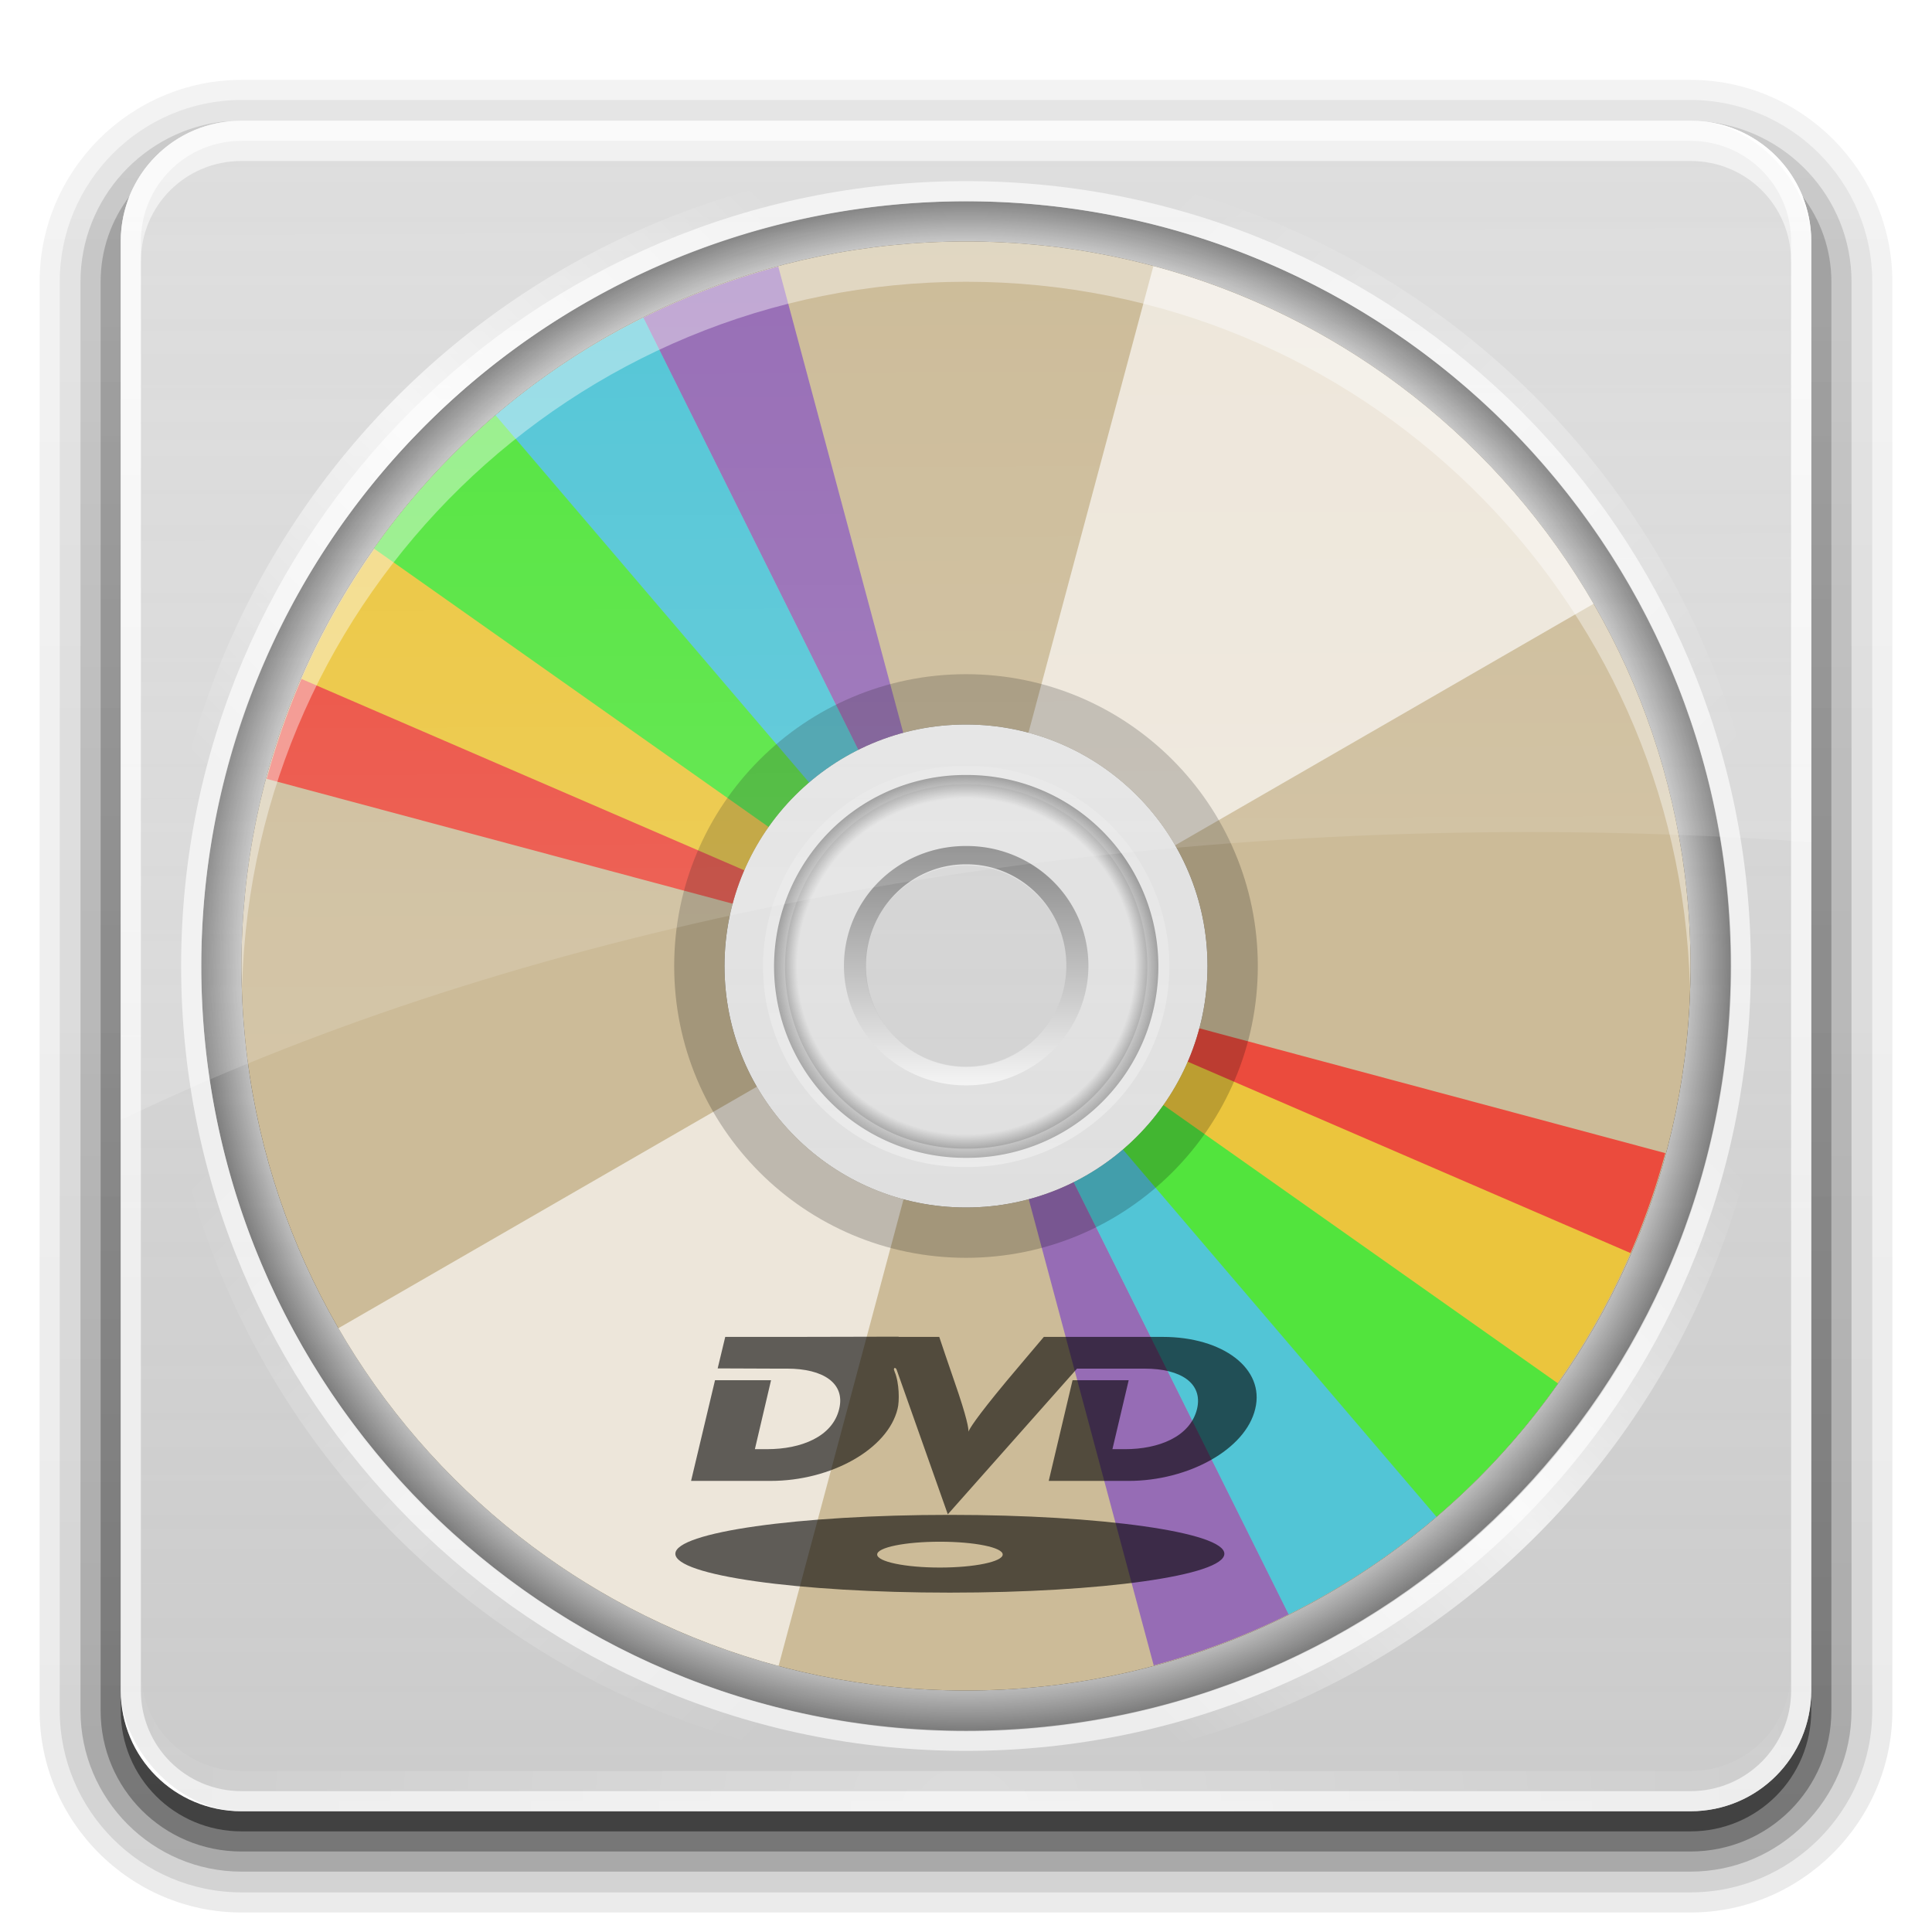 <?xml version="1.0" encoding="UTF-8" standalone="no"?>
<!-- Created with Inkscape (http://www.inkscape.org/) -->

<svg
   xmlns:dc="http://purl.org/dc/elements/1.1/"
   xmlns:cc="http://creativecommons.org/ns#"
   xmlns:rdf="http://www.w3.org/1999/02/22-rdf-syntax-ns#"
   xmlns:svg="http://www.w3.org/2000/svg"
   xmlns="http://www.w3.org/2000/svg"
   xmlns:xlink="http://www.w3.org/1999/xlink"
   xmlns:sodipodi="http://sodipodi.sourceforge.net/DTD/sodipodi-0.dtd"
   xmlns:inkscape="http://www.inkscape.org/namespaces/inkscape"
   width="96"
   height="96"
   id="svg2408"
   sodipodi:version="0.32"
   inkscape:version="0.47 r22583"
   version="1.0"
   sodipodi:docname="media-dvd.svg"
   inkscape:output_extension="org.inkscape.output.svg.inkscape"
   style="display:inline">
  <defs
     id="defs2410">
    <inkscape:perspective
       sodipodi:type="inkscape:persp3d"
       inkscape:vp_x="0 : 48 : 1"
       inkscape:vp_y="0 : 1000 : 0"
       inkscape:vp_z="96 : 48 : 1"
       inkscape:persp3d-origin="48 : 32 : 1"
       id="perspective137" />
    <linearGradient
       id="linearGradient4640">
      <stop
         style="stop-color:#000000;stop-opacity:0;"
         offset="0"
         id="stop4642" />
      <stop
         id="stop4648"
         offset="0.93"
         style="stop-color:#000000;stop-opacity:0;" />
      <stop
         style="stop-color:#000000;stop-opacity:1;"
         offset="1"
         id="stop4644" />
    </linearGradient>
    <linearGradient
       id="linearGradient4578">
      <stop
         style="stop-color:#a0a0a0;stop-opacity:0.541;"
         offset="0"
         id="stop4580" />
      <stop
         style="stop-color:#a0a0a0;stop-opacity:0.345;"
         offset="1"
         id="stop4582" />
    </linearGradient>
    <linearGradient
       id="linearGradient4318">
      <stop
         style="stop-color:#dcdcdc;stop-opacity:0.471;"
         offset="0"
         id="stop4320" />
      <stop
         style="stop-color:#dcdcdc;stop-opacity:0.235;"
         offset="1"
         id="stop4322" />
    </linearGradient>
    <linearGradient
       id="linearGradient4235">
      <stop
         style="stop-color:#ffffff;stop-opacity:0;"
         offset="0"
         id="stop4237" />
      <stop
         id="stop4245"
         offset="0.25"
         style="stop-color:#ffffff;stop-opacity:0;" />
      <stop
         id="stop4243"
         offset="0.5"
         style="stop-color:#ffffff;stop-opacity:0.702;" />
      <stop
         style="stop-color:#ffffff;stop-opacity:0;"
         offset="0.75"
         id="stop4247" />
      <stop
         style="stop-color:#ffffff;stop-opacity:0;"
         offset="1"
         id="stop4239" />
    </linearGradient>
    <linearGradient
       id="ButtonShadow"
       gradientTransform="scale(1.006,0.994)"
       x1="45.448"
       y1="92.54"
       x2="45.448"
       y2="7.017"
       gradientUnits="userSpaceOnUse">
      <stop
         style="stop-color:#000000;stop-opacity:1;"
         offset="0"
         id="stop3750" />
      <stop
         style="stop-color:#000000;stop-opacity:0.588;"
         offset="1"
         id="stop3752" />
    </linearGradient>
    <linearGradient
       inkscape:collect="always"
       id="linearGradient3737">
      <stop
         style="stop-color:#ffffff;stop-opacity:1;"
         offset="0"
         id="stop3739" />
      <stop
         style="stop-color:#ffffff;stop-opacity:0;"
         offset="1"
         id="stop3741" />
    </linearGradient>
    <linearGradient
       id="linearGradient3700">
      <stop
         style="stop-color:#ffffff;stop-opacity:0;"
         offset="0"
         id="stop3702" />
      <stop
         style="stop-color:#ffffff;stop-opacity:0.234;"
         offset="1"
         id="stop3704" />
    </linearGradient>
    <filter
       inkscape:collect="always"
       id="filter3174"
       color-interpolation-filters="sRGB">
      <feGaussianBlur
         inkscape:collect="always"
         stdDeviation="1.71"
         id="feGaussianBlur3176" />
    </filter>
    <linearGradient
       inkscape:collect="always"
       xlink:href="#linearGradient3737"
       id="linearGradient3188"
       gradientUnits="userSpaceOnUse"
       x1="36.357"
       y1="6"
       x2="36.357"
       y2="63.893" />
    <filter
       inkscape:collect="always"
       id="filter3794"
       x="-0.192"
       width="1.384"
       y="-0.192"
       height="1.384"
       color-interpolation-filters="sRGB">
      <feGaussianBlur
         inkscape:collect="always"
         stdDeviation="5.28"
         id="feGaussianBlur3796" />
    </filter>
    <linearGradient
       inkscape:collect="always"
       xlink:href="#linearGradient3737"
       id="linearGradient3613"
       x1="48"
       y1="20.221"
       x2="48"
       y2="138.661"
       gradientUnits="userSpaceOnUse" />
    <radialGradient
       inkscape:collect="always"
       xlink:href="#linearGradient3737"
       id="radialGradient3619"
       cx="48"
       cy="90.172"
       fx="48"
       fy="90.172"
       r="42"
       gradientTransform="matrix(1.157,0,0,0.996,-7.551,0.197)"
       gradientUnits="userSpaceOnUse" />
    <clipPath
       clipPathUnits="userSpaceOnUse"
       id="clipPath3613">
      <rect
         ry="6"
         rx="6"
         y="6"
         x="6"
         height="84"
         width="84"
         id="rect3615"
         style="fill:#ffffff;fill-opacity:1;fill-rule:nonzero;stroke:none" />
    </clipPath>
    <clipPath
       clipPathUnits="userSpaceOnUse"
       id="clipPath2862">
      <path
         style="fill:#ff00ff;fill-opacity:1;fill-rule:nonzero;stroke:none"
         d="M 0,0 0,96 96,96 96,0 0,0 z m 12,6 72,0 c 3.324,0 6,2.676 6,6 l 0,72 c 0,3.324 -2.676,6 -6,6 L 12,90 C 8.676,90 6,87.324 6,84 L 6,12 C 6,8.676 8.676,6 12,6 z"
         id="path2864" />
    </clipPath>
    <linearGradient
       inkscape:collect="always"
       xlink:href="#linearGradient3700"
       id="linearGradient3645"
       gradientUnits="userSpaceOnUse"
       x1="48"
       y1="7.409"
       x2="48.253"
       y2="63.184" />
    <linearGradient
       id="linearGradient3330">
      <stop
         id="stop3332"
         offset="0"
         style="stop-color:#ffffff;stop-opacity:0.203;" />
      <stop
         id="stop3334"
         offset="1"
         style="stop-color:#ffffff;stop-opacity:0.68;" />
    </linearGradient>
    <linearGradient
       id="linearGradient3342">
      <stop
         id="stop3344"
         offset="0"
         style="stop-color:#000000;stop-opacity:0;" />
      <stop
         style="stop-color:#000000;stop-opacity:0;"
         offset="0.85"
         id="stop3350" />
      <stop
         id="stop3346"
         offset="1"
         style="stop-color:#000000;stop-opacity:1;" />
    </linearGradient>
    <linearGradient
       id="linearGradient3362">
      <stop
         id="stop3364"
         offset="0"
         style="stop-color:#4d4d4d;stop-opacity:1;" />
      <stop
         id="stop3366"
         offset="1"
         style="stop-color:#ffffff;stop-opacity:1;" />
    </linearGradient>
    <linearGradient
       id="linearGradient3236">
      <stop
         style="stop-color:#ffffff;stop-opacity:0;"
         offset="0"
         id="stop3238" />
      <stop
         id="stop3240"
         offset="0.35"
         style="stop-color:#fffc2b;stop-opacity:0.234;" />
      <stop
         id="stop3242"
         offset="0.5"
         style="stop-color:#46d15d;stop-opacity:0.219;" />
      <stop
         style="stop-color:#46d1aa;stop-opacity:0;"
         offset="0.65"
         id="stop3244" />
      <stop
         style="stop-color:#ffffff;stop-opacity:0;"
         offset="1"
         id="stop3246" />
    </linearGradient>
    <linearGradient
       inkscape:collect="always"
       xlink:href="#linearGradient3236"
       id="linearGradient3972"
       gradientUnits="userSpaceOnUse"
       gradientTransform="matrix(-0.985,0.171,-0.171,-0.985,138.018,271.067)"
       x1="5"
       y1="64"
       x2="123"
       y2="64" />
    <linearGradient
       inkscape:collect="always"
       xlink:href="#linearGradient3362"
       id="linearGradient4004"
       gradientUnits="userSpaceOnUse"
       x1="25.22"
       y1="61.922"
       x2="94.568"
       y2="61.922" />
    <radialGradient
       inkscape:collect="always"
       xlink:href="#linearGradient3342"
       id="radialGradient4012"
       gradientUnits="userSpaceOnUse"
       gradientTransform="matrix(1,0,0,0.838,0,10.06)"
       cx="59.894"
       cy="61.922"
       fx="59.894"
       fy="61.922"
       r="33.714" />
    <linearGradient
       inkscape:collect="always"
       xlink:href="#linearGradient3330"
       id="linearGradient4014"
       gradientUnits="userSpaceOnUse"
       x1="26.18"
       y1="61.922"
       x2="93.608"
       y2="61.922" />
    <clipPath
       clipPathUnits="userSpaceOnUse"
       id="clipPath4031">
      <path
         id="path4033"
         d="M 48,32 C 28.118,32 12,48.118 12,68 12,87.882 28.118,104 48,104 67.882,104 84,87.882 84,68 84,48.118 67.882,32 48,32 z m 0,24 c 6.627,0 12,5.373 12,12 0,6.627 -5.373,12 -12,12 -6.627,0 -12,-5.373 -12,-12 0,-6.627 5.373,-12 12,-12 z"
         style="fill:#bbb1bf;fill-opacity:1;stroke:none" />
    </clipPath>
    <filter
       inkscape:collect="always"
       id="filter4035"
       x="-0.19"
       width="1.381"
       y="-0.171"
       height="1.341"
       color-interpolation-filters="sRGB">
      <feGaussianBlur
         inkscape:collect="always"
         stdDeviation="4.948"
         id="feGaussianBlur4037" />
    </filter>
    <clipPath
       clipPathUnits="userSpaceOnUse"
       id="clipPath4187">
      <path
         style="fill:#bbb1bf;fill-opacity:1;stroke:none"
         d="m 48,102 c -19.882,0 -36,16.118 -36,36 0,19.882 16.118,36 36,36 19.882,0 36,-16.118 36,-36 0,-19.882 -16.118,-36 -36,-36 z m 0,24 c 6.627,0 12,5.373 12,12 0,6.627 -5.373,12 -12,12 -6.627,0 -12,-5.373 -12,-12 0,-6.627 5.373,-12 12,-12 z"
         id="path4189" />
    </clipPath>
    <filter
       inkscape:collect="always"
       id="filter4195"
       x="-0.18"
       width="1.36"
       y="-0.18"
       height="1.36"
       color-interpolation-filters="sRGB">
      <feGaussianBlur
         inkscape:collect="always"
         stdDeviation="5.216"
         id="feGaussianBlur4197" />
    </filter>
    <linearGradient
       inkscape:collect="always"
       xlink:href="#linearGradient4235"
       id="linearGradient4241"
       x1="8"
       y1="48"
       x2="88"
       y2="48"
       gradientUnits="userSpaceOnUse"
       gradientTransform="matrix(0.707,-0.707,0.707,0.707,-19.882,48)" />
    <linearGradient
       inkscape:collect="always"
       xlink:href="#linearGradient4318"
       id="linearGradient4324"
       x1="48"
       y1="90"
       x2="48"
       y2="6"
       gradientUnits="userSpaceOnUse" />
    <linearGradient
       inkscape:collect="always"
       xlink:href="#linearGradient3700"
       id="linearGradient4329"
       gradientUnits="userSpaceOnUse"
       x1="48"
       y1="90"
       x2="48"
       y2="5.988"
       gradientTransform="translate(-200,70)" />
    <linearGradient
       inkscape:collect="always"
       id="linearGradient4317-8">
      <stop
         style="stop-color:#ffffff;stop-opacity:1;"
         offset="0"
         id="stop4319-0" />
      <stop
         style="stop-color:#ffffff;stop-opacity:0;"
         offset="1"
         id="stop4321-3" />
    </linearGradient>
    <radialGradient
       gradientUnits="userSpaceOnUse"
       gradientTransform="matrix(0.681,0,0,7.035,-2.939,-419.796)"
       r="8.797"
       fy="72.182"
       fx="13.242"
       cy="72.182"
       cx="13.242"
       id="radialGradient5077"
       xlink:href="#linearGradient3320-0"
       inkscape:collect="always" />
    <linearGradient
       id="linearGradient3320-0">
      <stop
         id="stop3322-1"
         offset="0"
         style="stop-color:#000000;stop-opacity:1;" />
      <stop
         id="stop3324-6"
         offset="1"
         style="stop-color:#000000;stop-opacity:0;" />
    </linearGradient>
    <radialGradient
       gradientUnits="userSpaceOnUse"
       gradientTransform="matrix(1.435,0,0,7.36,-73.591,-443.395)"
       r="8.797"
       fy="70.668"
       fx="105.406"
       cy="70.668"
       cx="105.406"
       id="radialGradient5075"
       xlink:href="#linearGradient3320-0"
       inkscape:collect="always" />
    <linearGradient
       inkscape:collect="always"
       xlink:href="#linearGradient3320-0"
       id="linearGradient3275"
       x1="23.385"
       y1="64"
       x2="104.563"
       y2="64"
       gradientUnits="userSpaceOnUse"
       gradientTransform="matrix(0.887,0,0,0.962,-107.8,-13.6)" />
    <linearGradient
       inkscape:collect="always"
       xlink:href="#linearGradient4317-8"
       id="linearGradient3334"
       x1="8.629"
       y1="110.62"
       x2="24.251"
       y2="110.62"
       gradientUnits="userSpaceOnUse"
       gradientTransform="matrix(0.153,0,0,0.153,6.58,69.901)" />
    <linearGradient
       inkscape:collect="always"
       xlink:href="#linearGradient4317-8"
       id="linearGradient3338"
       gradientUnits="userSpaceOnUse"
       gradientTransform="matrix(-0.153,0,0,0.153,89.535,69.907)"
       x1="8.629"
       y1="110.62"
       x2="24.251"
       y2="110.62" />
    <linearGradient
       y2="118.202"
       x2="70.901"
       y1="123"
       x1="70.901"
       gradientTransform="matrix(0.717,0,0,0.717,2.105,1.569)"
       gradientUnits="userSpaceOnUse"
       id="linearGradient4489"
       xlink:href="#linearGradient4317-8"
       inkscape:collect="always" />
    <radialGradient
       inkscape:collect="always"
       xlink:href="#linearGradient3320-0"
       id="radialGradient4572"
       gradientUnits="userSpaceOnUse"
       gradientTransform="matrix(-0.681,0,0,7.035,98.88,-419.796)"
       cx="13.242"
       cy="72.182"
       fx="13.242"
       fy="72.182"
       r="8.797" />
    <linearGradient
       inkscape:collect="always"
       xlink:href="#linearGradient4318"
       id="linearGradient4574"
       gradientUnits="userSpaceOnUse"
       x1="48"
       y1="90"
       x2="48"
       y2="6"
       gradientTransform="translate(110,0)" />
    <linearGradient
       inkscape:collect="always"
       xlink:href="#linearGradient4578"
       id="linearGradient4584"
       x1="47.921"
       y1="89.669"
       x2="47.921"
       y2="4.788"
       gradientUnits="userSpaceOnUse" />
    <clipPath
       clipPathUnits="userSpaceOnUse"
       id="clipPath4592">
      <path
         id="path4594"
         d="M 12,6 C 8.676,6 6,8.676 6,12 l 0,72 c 0,3.324 2.676,6 6,6 l 72,0 c 3.324,0 6,-2.676 6,-6 L 90,12 C 90,8.676 87.324,6 84,6 L 12,6 z m 36,4 C 68.987,10 86,27.013 86,48 86,68.987 68.987,86 48,86 27.013,86 10,68.987 10,48 10,27.013 27.013,10 48,10 z"
         style="fill:#ff00ff;fill-opacity:1;fill-rule:nonzero;stroke:none;display:inline" />
    </clipPath>
    <linearGradient
       inkscape:collect="always"
       xlink:href="#linearGradient4235"
       id="linearGradient4624"
       x1="6.812"
       y1="49.028"
       x2="88.142"
       y2="49.028"
       gradientUnits="userSpaceOnUse" />
    <linearGradient
       inkscape:collect="always"
       xlink:href="#linearGradient4235"
       id="linearGradient4628"
       gradientUnits="userSpaceOnUse"
       x1="6.812"
       y1="49.028"
       x2="88.142"
       y2="49.028" />
    <radialGradient
       inkscape:collect="always"
       xlink:href="#linearGradient4640"
       id="radialGradient4646"
       cx="46.467"
       cy="47.765"
       fx="46.467"
       fy="47.765"
       r="35.86"
       gradientUnits="userSpaceOnUse" />
    <filter
       inkscape:collect="always"
       id="filter4662"
       x="-0.12"
       width="1.24"
       y="-0.12"
       height="1.24"
       color-interpolation-filters="sRGB">
      <feGaussianBlur
         inkscape:collect="always"
         stdDeviation="4.2"
         id="feGaussianBlur4664" />
    </filter>
    <filter
       inkscape:collect="always"
       id="filter3751">
      <feGaussianBlur
         inkscape:collect="always"
         stdDeviation="1.44"
         id="feGaussianBlur3753" />
    </filter>
    <clipPath
       clipPathUnits="userSpaceOnUse"
       id="clipPath3721">
      <path
         sodipodi:type="arc"
         style="fill:#ff0000;fill-opacity:1;stroke:none"
         id="path3723"
         sodipodi:cx="47.729706"
         sodipodi:cy="47.51268"
         sodipodi:rx="28.284271"
         sodipodi:ry="28.284271"
         d="m 76.014,47.513 a 28.284,28.284 0 1 1 -56.569,0 28.284,28.284 0 1 1 56.569,0 z"
         transform="matrix(1.344,0,0,1.344,-16.125,74.167)" />
    </clipPath>
    <inkscape:perspective
       id="perspective3727"
       inkscape:persp3d-origin="0.5 : 0.33333333 : 1"
       inkscape:vp_z="1 : 0.5 : 1"
       inkscape:vp_y="0 : 1000 : 0"
       inkscape:vp_x="0 : 0.5 : 1"
       sodipodi:type="inkscape:persp3d" />
    <inkscape:perspective
       id="perspective2443"
       inkscape:persp3d-origin="153 : 37.666667 : 1"
       inkscape:vp_z="306 : 56.5 : 1"
       inkscape:vp_y="0 : 1000 : 0"
       inkscape:vp_x="0 : 56.5 : 1"
       sodipodi:type="inkscape:persp3d" />
    <inkscape:perspective
       id="perspective3222"
       inkscape:persp3d-origin="0.5 : 0.33333333 : 1"
       inkscape:vp_z="1 : 0.5 : 1"
       inkscape:vp_y="0 : 1000 : 0"
       inkscape:vp_x="0 : 0.5 : 1"
       sodipodi:type="inkscape:persp3d" />
    <linearGradient
       y2="90.239"
       x2="32.251"
       y1="6.132"
       x1="32.251"
       gradientTransform="matrix(1.024,0,0,-1.012,-1.143,98.071)"
       gradientUnits="userSpaceOnUse"
       id="linearGradient2918"
       xlink:href="#ButtonShadow-0"
       inkscape:collect="always" />
    <linearGradient
       id="ButtonShadow-0"
       gradientTransform="matrix(1.006,0,0,0.994,100,0)"
       x1="45.448"
       y1="92.54"
       x2="45.448"
       y2="7.017"
       gradientUnits="userSpaceOnUse">
      <stop
         style="stop-color:#000000;stop-opacity:1;"
         offset="0"
         id="stop3750-8" />
      <stop
         style="stop-color:#000000;stop-opacity:0.588;"
         offset="1"
         id="stop3752-5" />
    </linearGradient>
    <linearGradient
       inkscape:collect="always"
       xlink:href="#ButtonShadow-0"
       id="linearGradient3780"
       gradientUnits="userSpaceOnUse"
       gradientTransform="matrix(1.024,0,0,-1.012,-1.143,98.071)"
       x1="32.251"
       y1="6.132"
       x2="32.251"
       y2="90.239" />
    <linearGradient
       id="linearGradient3231"
       gradientTransform="matrix(1.006,0,0,0.994,100,0)"
       x1="45.448"
       y1="92.54"
       x2="45.448"
       y2="7.017"
       gradientUnits="userSpaceOnUse">
      <stop
         style="stop-color:#000000;stop-opacity:1;"
         offset="0"
         id="stop3233" />
      <stop
         style="stop-color:#000000;stop-opacity:0.588;"
         offset="1"
         id="stop3235" />
    </linearGradient>
    <linearGradient
       inkscape:collect="always"
       xlink:href="#ButtonShadow-0"
       id="linearGradient3772"
       gradientUnits="userSpaceOnUse"
       gradientTransform="matrix(1.024,0,0,-1.012,-1.143,98.071)"
       x1="32.251"
       y1="6.132"
       x2="32.251"
       y2="90.239" />
    <linearGradient
       id="linearGradient3238"
       gradientTransform="matrix(1.006,0,0,0.994,100,0)"
       x1="45.448"
       y1="92.54"
       x2="45.448"
       y2="7.017"
       gradientUnits="userSpaceOnUse">
      <stop
         style="stop-color:#000000;stop-opacity:1;"
         offset="0"
         id="stop3240-3" />
      <stop
         style="stop-color:#000000;stop-opacity:0.588;"
         offset="1"
         id="stop3242-6" />
    </linearGradient>
    <linearGradient
       inkscape:collect="always"
       xlink:href="#ButtonShadow-0"
       id="linearGradient3725"
       gradientUnits="userSpaceOnUse"
       gradientTransform="matrix(1.024,0,0,-1.012,-1.143,98.071)"
       x1="32.251"
       y1="6.132"
       x2="32.251"
       y2="90.239" />
    <linearGradient
       id="linearGradient3245"
       gradientTransform="matrix(1.006,0,0,0.994,100,0)"
       x1="45.448"
       y1="92.54"
       x2="45.448"
       y2="7.017"
       gradientUnits="userSpaceOnUse">
      <stop
         style="stop-color:#000000;stop-opacity:1;"
         offset="0"
         id="stop3247" />
      <stop
         style="stop-color:#000000;stop-opacity:0.588;"
         offset="1"
         id="stop3249" />
    </linearGradient>
    <linearGradient
       inkscape:collect="always"
       xlink:href="#ButtonShadow-0"
       id="linearGradient3721"
       gradientUnits="userSpaceOnUse"
       gradientTransform="matrix(1,0,0,-1,0,97)"
       x1="32.251"
       y1="6.132"
       x2="32.251"
       y2="90.239" />
    <linearGradient
       id="linearGradient3252"
       gradientTransform="matrix(1.006,0,0,0.994,100,0)"
       x1="45.448"
       y1="92.54"
       x2="45.448"
       y2="7.017"
       gradientUnits="userSpaceOnUse">
      <stop
         style="stop-color:#000000;stop-opacity:1;"
         offset="0"
         id="stop3254" />
      <stop
         style="stop-color:#000000;stop-opacity:0.588;"
         offset="1"
         id="stop3256" />
    </linearGradient>
    <linearGradient
       y2="90.239"
       x2="32.251"
       y1="6.132"
       x1="32.251"
       gradientTransform="matrix(1.024,0,0,-1.012,-1.143,98.071)"
       gradientUnits="userSpaceOnUse"
       id="linearGradient3263"
       xlink:href="#ButtonShadow-0"
       inkscape:collect="always" />
  </defs>
  <sodipodi:namedview
     id="base"
     pagecolor="#ffffff"
     bordercolor="#666666"
     borderopacity="1.0"
     inkscape:pageopacity="0.0"
     inkscape:pageshadow="2"
     inkscape:zoom="3.959798"
     inkscape:cx="-52.862282"
     inkscape:cy="6.0601826"
     inkscape:document-units="px"
     inkscape:current-layer="layer4"
     showgrid="false"
     showborder="true"
     inkscape:showpageshadow="false"
     inkscape:window-width="1920"
     inkscape:window-height="1023"
     inkscape:window-x="0"
     inkscape:window-y="24"
     inkscape:window-maximized="1"
     inkscape:snap-global="false">
    <inkscape:grid
       type="xygrid"
       id="grid3732"
       visible="true"
       enabled="true" />
  </sodipodi:namedview>
  <g
     inkscape:groupmode="layer"
     id="layer2"
     inkscape:label="Blur Shadow"
     style="display:none"
     sodipodi:insensitive="true">
    <rect
       style="opacity:0.9;fill:url(#ButtonShadow);fill-opacity:1;fill-rule:nonzero;stroke:none;filter:url(#filter3174)"
       id="rect3745"
       width="86"
       height="85"
       x="5"
       y="7"
       rx="6"
       ry="6"
       clip-path="url(#clipPath2862)" />
  </g>
  <g
     inkscape:groupmode="layer"
     id="layer4"
     inkscape:label="Shadow"
     style="display:inline"
     sodipodi:insensitive="true">
    <path
       style="opacity:0.08;fill:url(#linearGradient3263);fill-opacity:1;fill-rule:nonzero;stroke:none;display:inline"
       d="M 12,3.969 C 6.489,3.969 1.969,8.489 1.969,14 l 0,71 c 0,5.511 4.52,10.031 10.031,10.031 l 72,0 c 5.511,0 10.031,-4.52 10.031,-10.031 l 0,-71 C 94.031,8.489 89.511,3.969 84,3.969 l -72,0 z M 12,6 84,6 c 3.324,0 6,2.676 6,6 l 0,72 c 0,3.324 -2.676,6 -6,6 L 12,90 C 8.676,90 6,87.324 6,84 L 6,12 C 6,8.676 8.676,6 12,6 z"
       id="path3786" />
    <path
       style="opacity:0.1;fill:url(#linearGradient3780);fill-opacity:1;fill-rule:nonzero;stroke:none;display:inline"
       d="M 12,4.969 C 7.028,4.969 2.969,9.028 2.969,14 l 0,71 c 0,4.972 4.06,9.031 9.031,9.031 l 72,0 c 4.972,0 9.031,-4.06 9.031,-9.031 l 0,-71 C 93.031,9.028 88.972,4.969 84,4.969 l -72,0 z M 12,6 84,6 c 3.324,0 6,2.676 6,6 l 0,72 c 0,3.324 -2.676,6 -6,6 L 12,90 C 8.676,90 6,87.324 6,84 L 6,12 C 6,8.676 8.676,6 12,6 z"
       id="path3778" />
    <path
       style="opacity:0.2;fill:url(#linearGradient3772);fill-opacity:1;fill-rule:nonzero;stroke:none;display:inline"
       d="M 11.188,6.031 C 7.16,6.442 4,9.866 4,14 l 0,71 c 0,4.409 3.591,8 8,8 l 72,0 c 4.409,0 8,-3.591 8,-8 L 92,14 C 92,9.803 88.741,6.354 84.625,6.031 87.658,6.337 90,8.884 90,12 l 0,72 c 0,3.324 -2.676,6 -6,6 L 12,90 C 8.676,90 6,87.324 6,84 L 6,12 c 0,-3.116 2.342,-5.663 5.375,-5.969 -0.062,0.005 -0.126,-0.006 -0.188,0 z"
       id="path3770" />
    <path
       style="opacity:0.3;fill:url(#linearGradient3725);fill-opacity:1;fill-rule:nonzero;stroke:none;display:inline"
       d="M 6.438,9.75 C 5.538,10.927 5,12.397 5,14 l 0,71 c 0,3.878 3.122,7 7,7 l 72,0 c 3.878,0 7,-3.122 7,-7 L 91,14 C 91,12.397 90.462,10.927 89.562,9.75 89.842,10.444 90,11.204 90,12 l 0,72 c 0,3.324 -2.676,6 -6,6 L 12,90 C 8.676,90 6,87.324 6,84 L 6,12 C 6,11.204 6.158,10.444 6.438,9.75 z"
       id="rect3723" />
    <path
       style="opacity:0.45;fill:url(#linearGradient3721);fill-opacity:1;fill-rule:nonzero;stroke:none;display:inline"
       d="m 6,84 0,1 c 0,3.324 2.676,6 6,6 l 72,0 c 3.324,0 6,-2.676 6,-6 l 0,-1 c 0,3.324 -2.676,6 -6,6 L 12,90 C 8.676,90 6,87.324 6,84 z"
       id="rect3716" />
  </g>
  <g
     inkscape:groupmode="layer"
     id="layer7"
     inkscape:label="Box"
     sodipodi:insensitive="true">
    <rect
       style="fill:url(#linearGradient4584);fill-opacity:1;stroke:none"
       id="rect4576"
       width="84"
       height="84"
       x="6"
       y="6"
       rx="6"
       ry="6" />
    <path
       style="opacity:0.42;fill:#000000;fill-opacity:1;stroke:none"
       d="m -94.857,8.603 c -20.944,0 -37.969,17.025 -37.969,37.969 0,20.944 17.025,37.969 37.969,37.969 20.944,0 37.969,-17.025 37.969,-37.969 0,-20.944 -17.025,-37.969 -37.969,-37.969 z m 0,25.969 c 6.627,0 12,5.373 12,12 0,6.627 -5.373,12 -12,12 -6.627,0 -12,-5.373 -12,-12 0,-6.627 5.373,-12 12,-12 z"
       id="path4257" />
    <path
       sodipodi:type="arc"
       style="opacity:0.4;fill:url(#radialGradient4646);fill-opacity:1;stroke:none;display:inline"
       id="path4630"
       sodipodi:cx="46.467018"
       sodipodi:cy="47.765217"
       sodipodi:rx="35.860416"
       sodipodi:ry="35.860416"
       d="m 82.327,47.765 a 35.86,35.86 0 1 1 -71.721,0 35.86,35.86 0 1 1 71.721,0 z"
       transform="matrix(1.06,0,0,1.06,-1.239,-2.615)" />
    <path
       id="path3724"
       d="m 48,102 c -19.882,0 -36,16.118 -36,36 0,19.882 16.118,36 36,36 19.882,0 36,-16.118 36,-36 0,-19.882 -16.118,-36 -36,-36 z m 0,24 c 6.627,0 12,5.373 12,12 0,6.627 -5.373,12 -12,12 -6.627,0 -12,-5.373 -12,-12 0,-6.627 5.373,-12 12,-12 z"
       style="opacity:0.8;fill:#000000;fill-opacity:1;stroke:none;display:inline;filter:url(#filter3751)"
       clip-path="url(#clipPath3721)"
       transform="translate(0,-90)" />
  </g>
  <g
     inkscape:groupmode="layer"
     id="layer6"
     inkscape:label="Disk"
     style="display:inline"
     sodipodi:insensitive="true">
    <path
       style="fill:#ccbb98;fill-opacity:1;stroke:none"
       d="M 48,12 C 28.118,12 12,28.118 12,48 12,67.882 28.118,84 48,84 67.882,84 84,67.882 84,48 84,28.118 67.882,12 48,12 z m 0,24 c 6.627,0 12,5.373 12,12 0,6.627 -5.373,12 -12,12 -6.627,0 -12,-5.373 -12,-12 0,-6.627 5.373,-12 12,-12 z"
       id="path3978" />
    <path
       transform="matrix(1.039,0,0,1.039,89.753,-2.4)"
       d="m 81.071,48.5 a 34.643,34.643 0 1 1 -69.286,0 34.643,34.643 0 1 1 69.286,0 z"
       sodipodi:ry="34.642857"
       sodipodi:rx="34.642857"
       sodipodi:cy="48.5"
       sodipodi:cx="46.42857"
       id="path3982"
       style="fill:#c8c0cb;fill-opacity:1;stroke:none"
       sodipodi:type="arc" />
    <path
       sodipodi:type="arc"
       style="fill:#ff0000;fill-opacity:1;stroke:none"
       id="path3984"
       sodipodi:cx="46.42857"
       sodipodi:cy="48.5"
       sodipodi:rx="34.642857"
       sodipodi:ry="34.642857"
       d="m 81.071,48.5 a 34.643,34.643 0 1 1 -69.286,0 34.643,34.643 0 1 1 69.286,0 z"
       transform="matrix(0.346,0,0,0.346,121.918,31.2)" />
    <path
       style="opacity:0.3;fill:#ffffff;fill-opacity:1;stroke:none"
       d="m 48,36 c -6.627,0 -12,5.373 -12,12 0,6.627 5.373,12 12,12 6.627,0 12,-5.373 12,-12 0,-6.627 -5.373,-12 -12,-12 z m 0,7 c 2.761,0 5,2.239 5,5 0,2.761 -2.239,5 -5,5 -2.761,0 -5,-2.239 -5,-5 0,-2.761 2.239,-5 5,-5 z"
       id="path3992" />
    <path
       transform="matrix(0,0.168,-0.202,0,60.517,37.922)"
       d="m 92.58,61.922 a 32.686,27.208 0 1 1 -65.371,0 32.686,27.208 0 1 1 65.371,0 z"
       sodipodi:ry="27.208481"
       sodipodi:rx="32.685513"
       sodipodi:cy="61.92226"
       sodipodi:cx="59.893993"
       id="path4002"
       style="opacity:0.6;fill:none;stroke:url(#linearGradient4004);stroke-width:5.422;stroke-linecap:round;stroke-linejoin:miter;stroke-miterlimit:4;stroke-opacity:1;stroke-dasharray:none;stroke-dashoffset:0;display:inline"
       sodipodi:type="arc" />
    <path
       transform="matrix(0,0.291,-0.349,0,69.621,30.592)"
       d="m 92.58,61.922 a 32.686,27.208 0 1 1 -65.371,0 32.686,27.208 0 1 1 65.371,0 z"
       sodipodi:ry="27.208481"
       sodipodi:rx="32.685513"
       sodipodi:cy="61.92226"
       sodipodi:cx="59.893993"
       id="path4010"
       style="opacity:0.5;fill:url(#radialGradient4012);fill-opacity:1;fill-rule:evenodd;stroke:url(#linearGradient4014);stroke-width:3.139;stroke-linecap:round;stroke-linejoin:miter;stroke-miterlimit:4;stroke-opacity:1;stroke-dasharray:none;stroke-dashoffset:0;display:inline"
       sodipodi:type="arc" />
    <path
       style="opacity:0.8;fill:#ffffff;fill-opacity:1;stroke:none;filter:url(#filter4035)"
       d="M 57.312,33.219 48,68 79.188,50 C 74.414,41.731 66.535,35.69 57.312,33.219 z M 48,68 16.812,86 c 4.774,8.269 12.653,14.31 21.875,16.781 L 48,68 z"
       id="path4018"
       clip-path="url(#clipPath4031)"
       transform="translate(0,-20)" />
    <path
       inkscape:transform-center-y="-17.386663"
       inkscape:transform-center-x="-15.588455"
       sodipodi:end="0.78539816"
       sodipodi:start="0"
       transform="matrix(0.45,-1.679,1.848,0.495,-59.24,7.896)"
       d="m 64.397,47.386 a 20.708,18.814 0 0 1 -6.065,13.304 L 43.689,47.386 z"
       sodipodi:ry="18.814091"
       sodipodi:rx="20.708128"
       sodipodi:cy="47.38641"
       sodipodi:cx="43.689098"
       id="path4022"
       style="opacity:0.3;fill:#ffffff;fill-opacity:1;stroke:none"
       sodipodi:type="arc" />
    <path
       sodipodi:type="arc"
       style="opacity:0.3;fill:#ffffff;fill-opacity:1;stroke:none"
       id="path4024"
       sodipodi:cx="43.689098"
       sodipodi:cy="47.38641"
       sodipodi:rx="20.708128"
       sodipodi:ry="18.814091"
       d="m 64.397,47.386 a 20.708,18.814 0 0 1 -6.065,13.304 L 43.689,47.386 z"
       transform="matrix(-0.45,1.679,-1.848,-0.495,155.24,-91.896)"
       sodipodi:start="0"
       sodipodi:end="0.78539816"
       inkscape:transform-center-x="15.588458"
       inkscape:transform-center-y="17.386663" />
    <g
       id="g4175"
       clip-path="url(#clipPath4187)"
       transform="translate(0,-90)"
       style="opacity:0.6;filter:url(#filter4195)">
      <path
         inkscape:transform-center-y="17.386667"
         inkscape:transform-center-x="-8.9999982"
         sodipodi:end="0.78539816"
         sodipodi:start="0.58554744"
         transform="matrix(1.506,0.869,-0.957,1.657,27.56,21.5)"
         d="m 60.947,57.784 a 20.708,18.814 0 0 1 -2.615,2.906 L 43.689,47.386 z"
         sodipodi:ry="18.814091"
         sodipodi:rx="20.708128"
         sodipodi:cy="47.38641"
         sodipodi:cx="43.689098"
         id="path4039"
         style="fill:#7137c8;fill-opacity:1;stroke:none"
         sodipodi:type="arc" />
      <path
         sodipodi:type="arc"
         style="fill:#00ccff;fill-opacity:1;stroke:none"
         id="path4041"
         sodipodi:cx="43.689098"
         sodipodi:cy="47.38641"
         sodipodi:rx="20.708128"
         sodipodi:ry="18.814091"
         d="m 60.779,58.011 a 20.708,18.814 0 0 1 -3.384,3.479 L 43.689,47.386 z"
         transform="matrix(1.679,0.45,-0.495,1.848,-1.896,30.76)"
         sodipodi:start="0.60007623"
         sodipodi:end="0.84747542"
         inkscape:transform-center-x="-12.727923"
         inkscape:transform-center-y="15.588458" />
      <path
         inkscape:transform-center-y="12.727924"
         inkscape:transform-center-x="-15.58846"
         sodipodi:end="0.62652852"
         sodipodi:start="0.40478161"
         transform="matrix(1.738,0,-6.0266211e-8,1.913,-27.951,47.328)"
         d="m 62.724,54.796 a 20.708,18.814 0 0 1 -2.26,3.622 L 43.689,47.386 z"
         sodipodi:ry="18.814091"
         sodipodi:rx="20.708128"
         sodipodi:cy="47.38641"
         sodipodi:cx="43.689098"
         id="path4043"
         style="fill:#ffcc00;fill-opacity:1;stroke:none"
         sodipodi:type="arc" />
      <path
         sodipodi:type="arc"
         style="fill:#ff0000;fill-opacity:1;stroke:none"
         id="path4045"
         sodipodi:cx="43.689098"
         sodipodi:cy="47.38641"
         sodipodi:rx="20.708128"
         sodipodi:ry="18.814091"
         d="m 61.623,56.793 a 20.708,18.814 0 0 1 -1.699,2.273 L 43.689,47.386 z"
         transform="matrix(1.679,-0.45,0.495,1.848,-48.831,70.075)"
         sodipodi:start="0.52359878"
         sodipodi:end="0.66976404"
         inkscape:transform-center-x="-17.386666"
         inkscape:transform-center-y="9.0000026" />
      <path
         inkscape:transform-center-y="15.588458"
         inkscape:transform-center-x="-12.727923"
         sodipodi:end="0.60230229"
         sodipodi:start="0.35258858"
         transform="matrix(1.679,0.45,-0.495,1.848,-1.896,30.76)"
         d="m 63.123,53.883 a 20.708,18.814 0 0 1 -2.37,4.162 L 43.689,47.386 z"
         sodipodi:ry="18.814091"
         sodipodi:rx="20.708128"
         sodipodi:cy="47.38641"
         sodipodi:cx="43.689098"
         id="path4144"
         style="fill:#00ff00;fill-opacity:1;stroke:none"
         sodipodi:type="arc" />
      <path
         sodipodi:type="arc"
         style="fill:#7137c8;fill-opacity:1;stroke:none"
         id="path4155"
         sodipodi:cx="43.689098"
         sodipodi:cy="47.38641"
         sodipodi:rx="20.708128"
         sodipodi:ry="18.814091"
         d="m 60.947,57.784 a 20.708,18.814 0 0 1 -2.615,2.906 L 43.689,47.386 z"
         transform="matrix(-1.506,-0.869,0.957,-1.657,68.44,254.5)"
         sodipodi:start="0.58554744"
         sodipodi:end="0.78539816"
         inkscape:transform-center-x="-8.9999982"
         inkscape:transform-center-y="17.386667" />
      <path
         inkscape:transform-center-y="15.588458"
         inkscape:transform-center-x="-12.727923"
         sodipodi:end="0.84747542"
         sodipodi:start="0.60007623"
         transform="matrix(-1.679,-0.45,0.495,-1.848,97.896,245.24)"
         d="m 60.779,58.011 a 20.708,18.814 0 0 1 -3.384,3.479 L 43.689,47.386 z"
         sodipodi:ry="18.814091"
         sodipodi:rx="20.708128"
         sodipodi:cy="47.38641"
         sodipodi:cx="43.689098"
         id="path4157"
         style="fill:#00ccff;fill-opacity:1;stroke:none"
         sodipodi:type="arc" />
      <path
         sodipodi:type="arc"
         style="fill:#ffcc00;fill-opacity:1;stroke:none"
         id="path4159"
         sodipodi:cx="43.689098"
         sodipodi:cy="47.38641"
         sodipodi:rx="20.708128"
         sodipodi:ry="18.814091"
         d="m 62.724,54.796 a 20.708,18.814 0 0 1 -2.26,3.622 L 43.689,47.386 z"
         transform="matrix(-1.738,0,6.0266211e-8,-1.913,123.951,228.672)"
         sodipodi:start="0.40478161"
         sodipodi:end="0.62652852"
         inkscape:transform-center-x="-15.58846"
         inkscape:transform-center-y="12.727924" />
      <path
         inkscape:transform-center-y="9.0000026"
         inkscape:transform-center-x="-17.386666"
         sodipodi:end="0.66976404"
         sodipodi:start="0.52359878"
         transform="matrix(-1.679,0.45,-0.495,-1.848,144.831,205.925)"
         d="m 61.623,56.793 a 20.708,18.814 0 0 1 -1.699,2.273 L 43.689,47.386 z"
         sodipodi:ry="18.814091"
         sodipodi:rx="20.708128"
         sodipodi:cy="47.38641"
         sodipodi:cx="43.689098"
         id="path4161"
         style="fill:#ff0000;fill-opacity:1;stroke:none"
         sodipodi:type="arc" />
      <path
         sodipodi:type="arc"
         style="fill:#00ff00;fill-opacity:1;stroke:none"
         id="path4163"
         sodipodi:cx="43.689098"
         sodipodi:cy="47.38641"
         sodipodi:rx="20.708128"
         sodipodi:ry="18.814091"
         d="m 63.123,53.883 a 20.708,18.814 0 0 1 -2.37,4.162 L 43.689,47.386 z"
         transform="matrix(-1.679,-0.45,0.495,-1.848,97.896,245.24)"
         sodipodi:start="0.35258858"
         sodipodi:end="0.60230229"
         inkscape:transform-center-x="-12.727923"
         inkscape:transform-center-y="15.588458" />
    </g>
    <path
       style="opacity:0.2;fill:#000000;fill-opacity:1;stroke:none"
       d="m 48,33.5 c -8.008,0 -14.5,6.492 -14.5,14.5 0,8.008 6.492,14.5 14.5,14.5 8.008,0 14.5,-6.492 14.5,-14.5 0,-8.008 -6.492,-14.5 -14.5,-14.5 z m 0,2.5 c 6.627,0 12,5.373 12,12 0,6.627 -5.373,12 -12,12 -6.627,0 -12,-5.373 -12,-12 0,-6.627 5.373,-12 12,-12 z"
       id="path3986" />
    <path
       style="opacity:0.4;fill:#ffffff;fill-opacity:1;stroke:none"
       d="m 48,12 c -19.882,0 -36,16.118 -36,36 0,0.337 0.022,0.665 0.031,1 C 12.565,29.584 28.455,14 48,14 67.545,14 83.435,29.584 83.969,49 83.978,48.665 84,48.337 84,48 84,28.118 67.882,12 48,12 z"
       id="path4199"
       sodipodi:nodetypes="cscscsc" />
    <path
       style="opacity:0.6;fill-rule:evenodd"
       d="m 44.649,66.418 -4.915,0.011 -3.697,0 -0.376,1.566 2.801,0.011 0.648,0 c 1.798,0 2.896,0.726 2.59,1.998 -0.33,1.394 -1.907,2.004 -3.57,2.004 l -0.62,0 0.803,-3.426 -2.784,0 -1.19,5.003 3.963,0 c 2.971,0 5.809,-1.563 6.298,-3.581 0.098,-0.367 0.089,-1.287 -0.144,-1.837 0,-0.025 -0.016,-0.034 -0.028,-0.083 -0.013,-0.012 -0.021,-0.099 0.028,-0.111 0.025,-0.012 0.071,0.037 0.083,0.05 0.024,0.061 0.039,0.105 0.039,0.105 l 2.518,7.118 6.42,-7.239 2.712,0 0.653,0 c 1.798,0 2.895,0.726 2.601,1.998 -0.342,1.394 -1.918,2.004 -3.581,2.004 l -0.625,0 0.808,-3.426 -2.789,0 -1.184,5.003 3.963,0 c 2.972,0 5.822,-1.563 6.298,-3.581 0.489,-2.006 -1.615,-3.575 -4.599,-3.575 l -5.905,0 c 0,0 -1.566,1.848 -1.86,2.203 -1.553,1.871 -1.838,2.373 -1.887,2.507 0.012,-0.135 -0.048,-0.634 -0.708,-2.529 -0.183,-0.514 -0.742,-2.181 -0.742,-2.181 l -2.02,0 0,-0.011 z m 2.546,8.855 c -7.533,0 -13.637,0.868 -13.637,1.932 0,1.076 6.104,1.932 13.637,1.932 7.533,0 13.643,-0.855 13.643,-1.932 0,-1.064 -6.11,-1.932 -13.643,-1.932 z m -0.493,1.334 c 1.724,0 3.122,0.282 3.122,0.636 0,0.355 -1.397,0.648 -3.122,0.648 -1.725,0 -3.116,-0.293 -3.116,-0.648 0,-0.354 1.391,-0.636 3.116,-0.636 z"
       id="path3745" />
  </g>
  <g
     inkscape:label="Button"
     inkscape:groupmode="layer"
     id="layer1"
     style="display:inline"
     sodipodi:insensitive="true">
    <path
       style="opacity:0.6;fill:url(#linearGradient3188);fill-opacity:1;fill-rule:nonzero;stroke:none"
       d="M 12,6 C 8.676,6 6,8.676 6,12 l 0,2 0,68 0,2 c 0,0.335 0.041,0.651 0.094,0.969 0.049,0.296 0.097,0.597 0.188,0.875 0.01,0.03 0.021,0.064 0.031,0.094 0.099,0.288 0.235,0.547 0.375,0.812 0.145,0.274 0.316,0.536 0.5,0.781 0.184,0.246 0.374,0.473 0.594,0.688 0.44,0.428 0.943,0.815 1.5,1.094 0.279,0.14 0.573,0.247 0.875,0.344 -0.256,-0.1 -0.487,-0.236 -0.719,-0.375 -0.007,-0.004 -0.024,0.004 -0.031,0 -0.032,-0.019 -0.062,-0.043 -0.094,-0.062 -0.12,-0.077 -0.231,-0.164 -0.344,-0.25 -0.106,-0.081 -0.213,-0.161 -0.312,-0.25 C 8.478,88.557 8.309,88.373 8.156,88.188 8.049,88.057 7.938,87.922 7.844,87.781 7.819,87.743 7.805,87.695 7.781,87.656 7.716,87.553 7.651,87.452 7.594,87.344 7.493,87.149 7.388,86.928 7.312,86.719 7.305,86.697 7.289,86.678 7.281,86.656 7.249,86.564 7.245,86.469 7.219,86.375 7.188,86.268 7.148,86.172 7.125,86.062 7.052,85.721 7,85.364 7,85 L 7,83 7,15 7,13 C 7,10.218 9.218,8 12,8 l 2,0 68,0 2,0 c 2.782,0 5,2.218 5,5 l 0,2 0,68 0,2 c 0,0.364 -0.052,0.721 -0.125,1.062 -0.044,0.207 -0.088,0.398 -0.156,0.594 -0.008,0.022 -0.023,0.041 -0.031,0.062 -0.063,0.174 -0.138,0.367 -0.219,0.531 -0.042,0.083 -0.079,0.17 -0.125,0.25 -0.055,0.097 -0.127,0.188 -0.188,0.281 -0.094,0.141 -0.205,0.276 -0.312,0.406 -0.143,0.174 -0.303,0.347 -0.469,0.5 -0.011,0.01 -0.02,0.021 -0.031,0.031 -0.138,0.126 -0.285,0.234 -0.438,0.344 -0.103,0.073 -0.204,0.153 -0.312,0.219 -0.007,0.004 -0.024,-0.004 -0.031,0 -0.232,0.139 -0.463,0.275 -0.719,0.375 0.302,-0.097 0.596,-0.204 0.875,-0.344 0.557,-0.279 1.06,-0.666 1.5,-1.094 0.22,-0.214 0.409,-0.442 0.594,-0.688 0.184,-0.246 0.355,-0.508 0.5,-0.781 0.14,-0.265 0.276,-0.525 0.375,-0.812 0.01,-0.031 0.021,-0.063 0.031,-0.094 0.09,-0.278 0.139,-0.579 0.188,-0.875 C 89.959,84.651 90,84.335 90,84 l 0,-2 0,-68 0,-2 C 90,8.676 87.324,6 84,6 L 12,6 z"
       id="rect3728" />
    <path
       id="path3615"
       d="M 12,90 C 8.676,90 6,87.324 6,84 L 6,82 6,14 6,12 c 0,-0.335 0.041,-0.651 0.094,-0.969 0.049,-0.296 0.097,-0.597 0.188,-0.875 C 6.291,10.126 6.302,10.093 6.312,10.062 6.411,9.775 6.547,9.515 6.688,9.25 6.832,8.976 7.003,8.714 7.188,8.469 7.372,8.223 7.561,7.995 7.781,7.781 8.221,7.353 8.724,6.967 9.281,6.688 9.56,6.548 9.855,6.441 10.156,6.344 9.9,6.444 9.67,6.58 9.438,6.719 c -0.007,0.004 -0.024,-0.004 -0.031,0 -0.032,0.019 -0.062,0.043 -0.094,0.062 -0.12,0.077 -0.231,0.164 -0.344,0.25 -0.106,0.081 -0.213,0.161 -0.312,0.25 C 8.478,7.443 8.309,7.627 8.156,7.812 8.049,7.943 7.938,8.078 7.844,8.219 7.819,8.257 7.805,8.305 7.781,8.344 7.716,8.447 7.651,8.548 7.594,8.656 7.493,8.851 7.388,9.072 7.312,9.281 7.305,9.303 7.289,9.322 7.281,9.344 7.249,9.436 7.245,9.531 7.219,9.625 7.188,9.732 7.148,9.828 7.125,9.938 7.052,10.279 7,10.636 7,11 l 0,2 0,68 0,2 c 0,2.782 2.218,5 5,5 l 2,0 68,0 2,0 c 2.782,0 5,-2.218 5,-5 l 0,-2 0,-68 0,-2 C 89,10.636 88.948,10.279 88.875,9.938 88.831,9.731 88.787,9.54 88.719,9.344 88.711,9.322 88.695,9.303 88.688,9.281 88.625,9.108 88.549,8.914 88.469,8.75 88.427,8.667 88.39,8.58 88.344,8.5 88.289,8.403 88.217,8.312 88.156,8.219 88.062,8.078 87.951,7.943 87.844,7.812 87.701,7.638 87.541,7.466 87.375,7.312 87.364,7.302 87.355,7.291 87.344,7.281 87.205,7.156 87.059,7.047 86.906,6.938 86.804,6.864 86.702,6.784 86.594,6.719 c -0.007,-0.004 -0.024,0.004 -0.031,0 -0.232,-0.139 -0.463,-0.275 -0.719,-0.375 0.302,0.097 0.596,0.204 0.875,0.344 0.557,0.279 1.06,0.666 1.5,1.094 0.22,0.214 0.409,0.442 0.594,0.688 0.184,0.246 0.355,0.508 0.5,0.781 0.14,0.265 0.276,0.525 0.375,0.812 0.01,0.031 0.021,0.063 0.031,0.094 0.09,0.278 0.139,0.579 0.188,0.875 C 89.959,11.349 90,11.665 90,12 l 0,2 0,68 0,2 c 0,3.324 -2.676,6 -6,6 l -72,0 z"
       style="opacity:0.3;fill:url(#radialGradient3619);fill-opacity:1;fill-rule:nonzero;stroke:none" />
    <path
       style="opacity:0.8;fill:url(#linearGradient3645);fill-opacity:1;fill-rule:nonzero;stroke:none"
       d="M 12,6 C 8.676,6 6,8.676 6,12 l 0,43.656 c 18.407,-8.874 43.001,-14.312 70.062,-14.312 4.729,0 9.378,0.179 13.938,0.5 L 90,12 C 90,8.676 87.324,6 84,6 L 12,6 z"
       id="rect3638" />
    <path
       style="fill:url(#linearGradient4574);fill-opacity:1;fill-rule:nonzero;stroke:none;display:inline"
       d="m 122,6 c -3.324,0 -6,2.676 -6,6 l 0,72 c 0,3.324 2.676,6 6,6 l 72,0 c 3.324,0 6,-2.676 6,-6 l 0,-72 c 0,-3.324 -2.676,-6 -6,-6 l -72,0 z m 36,4 c 20.987,0 38,17.013 38,38 0,20.987 -17.013,38 -38,38 -20.987,0 -38,-17.013 -38,-38 0,-20.987 17.013,-38 38,-38 z"
       id="rect4220" />
    <path
       style="opacity:0.6;fill:url(#linearGradient4241);fill-opacity:1;stroke:none;display:none"
       d="m 19.716,19.716 c -15.621,15.621 -15.621,40.948 0,56.569 15.621,15.621 40.948,15.621 56.569,0 15.621,-15.621 15.621,-40.948 0,-56.569 C 60.663,4.095 35.337,4.095 19.716,19.716 z m 1.414,1.414 c 14.84,-14.84 38.9,-14.84 53.74,0 14.84,14.84 14.84,38.9 0,53.74 -14.84,14.84 -38.9,14.84 -53.74,0 -14.84,-14.84 -14.84,-38.9 0,-53.74 z"
       id="path4230" />
    <path
       style="opacity:0.8;fill:none;stroke:#ffffff;stroke-width:2;stroke-miterlimit:4;stroke-dasharray:none;display:inline;filter:url(#filter4662)"
       d="M 12,6 C 8.676,6 6,8.676 6,12 l 0,72 c 0,3.324 2.676,6 6,6 l 72,0 c 3.324,0 6,-2.676 6,-6 L 90,12 C 90,8.676 87.324,6 84,6 L 12,6 z m 36,4 C 68.987,10 86,27.013 86,48 86,68.987 68.987,86 48,86 27.013,86 10,68.987 10,48 10,27.013 27.013,10 48,10 z"
       id="path4590"
       clip-path="url(#clipPath4592)" />
    <path
       sodipodi:type="arc"
       style="fill:none;stroke:url(#linearGradient4624);stroke-width:2.033;stroke-linecap:round;stroke-linejoin:miter;stroke-miterlimit:4;stroke-opacity:1;stroke-dasharray:none;stroke-dashoffset:0"
       id="path4616"
       sodipodi:cx="47.477169"
       sodipodi:cy="49.027908"
       sodipodi:rx="39.648487"
       sodipodi:ry="39.648487"
       d="m 87.126,49.028 a 39.648,39.648 0 1 1 -79.297,0 39.648,39.648 0 1 1 79.297,0 z"
       transform="matrix(0.696,-0.696,0.696,0.696,-19.123,46.921)" />
    <path
       transform="matrix(-0.696,-0.696,-0.696,0.696,115.123,46.921)"
       d="m 87.126,49.028 a 39.648,39.648 0 1 1 -79.297,0 39.648,39.648 0 1 1 79.297,0 z"
       sodipodi:ry="39.648487"
       sodipodi:rx="39.648487"
       sodipodi:cy="49.027908"
       sodipodi:cx="47.477169"
       id="path4626"
       style="opacity:0.4;fill:none;stroke:url(#linearGradient4628);stroke-width:2.033;stroke-linecap:round;stroke-linejoin:miter;stroke-miterlimit:4;stroke-opacity:1;stroke-dasharray:none;stroke-dashoffset:0"
       sodipodi:type="arc" />
  </g>
  <g
     inkscape:groupmode="layer"
     id="layer5"
     inkscape:label="Highlight"
     sodipodi:insensitive="true"
     style="display:none">
    <rect
       style="opacity:0.1;fill:url(#linearGradient3613);fill-opacity:1;fill-rule:nonzero;stroke:#ffffff;stroke-width:0.5;stroke-linecap:round;stroke-linejoin:miter;stroke-miterlimit:4;stroke-opacity:1;stroke-dasharray:none;stroke-dashoffset:0;filter:url(#filter3794)"
       id="rect3171"
       width="66"
       height="66"
       x="15"
       y="15"
       rx="12"
       ry="12"
       clip-path="url(#clipPath3613)" />
  </g>
</svg>
